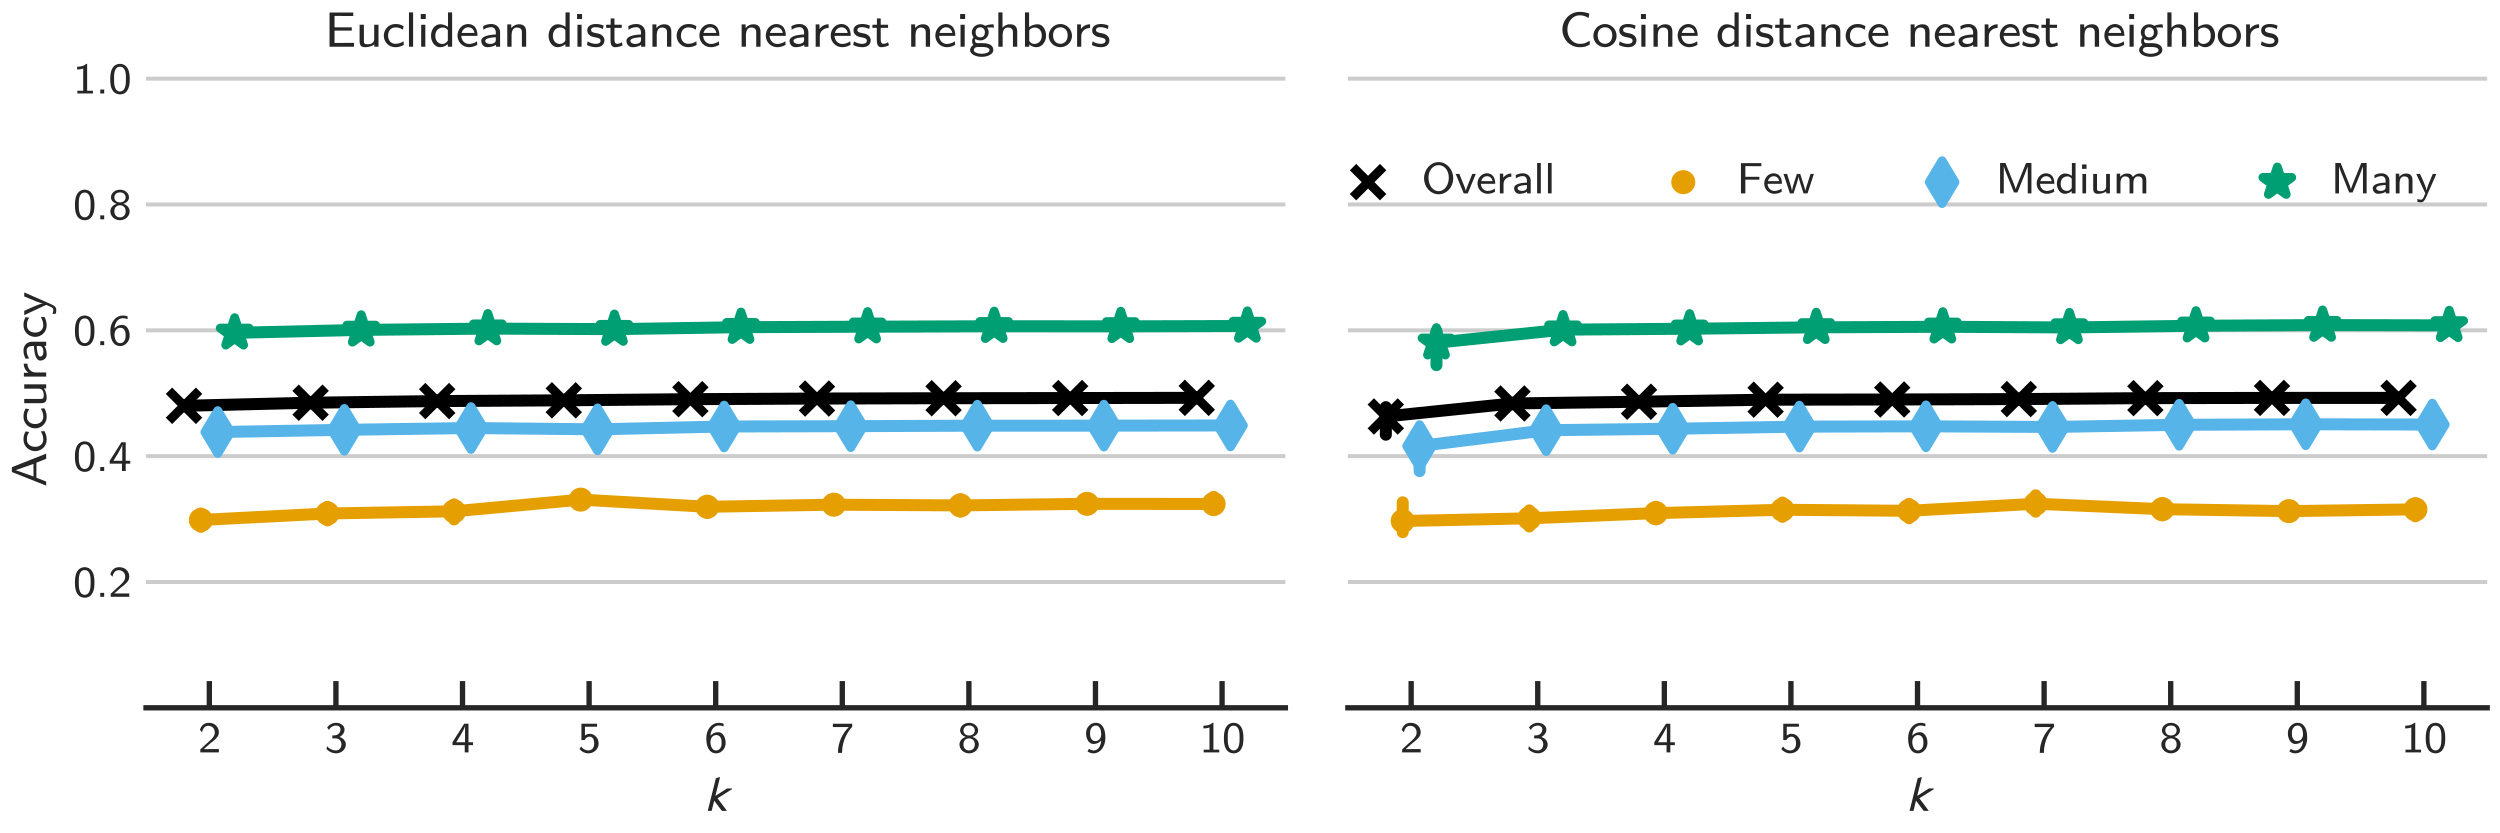 <?xml version="1.0" encoding="utf-8" standalone="no"?>
<!DOCTYPE svg PUBLIC "-//W3C//DTD SVG 1.1//EN"
  "http://www.w3.org/Graphics/SVG/1.1/DTD/svg11.dtd">
<svg xmlns:xlink="http://www.w3.org/1999/xlink" width="585pt" height="195pt" viewBox="0 0 585 195" xmlns="http://www.w3.org/2000/svg" version="1.1">
 <defs>
  <style type="text/css">*{stroke-linejoin: round; stroke-linecap: butt}</style>
 </defs>
 <g id="figure_1">
  <g id="patch_1">
   <path d="M 0 195
L 585 195
L 585 0
L 0 0
L 0 195
z
" style="fill: none"/>
  </g>
  <g id="axes_1">
   <g id="patch_2">
    <path d="M 34.173 165.627
L 300.774 165.627
L 300.774 16.931
L 34.173 16.931
L 34.173 165.627
z
" style="fill: none"/>
   </g>
   <g id="matplotlib.axis_1">
    <g id="xtick_1">
     <g id="line2d_1">
      <defs>
       <path id="m995c14b7ca" d="M 0 0
L 0 -6.25
" style="stroke: #262626; stroke-width: 1.25"/>
      </defs>
      <g>
       <use xlink:href="#m995c14b7ca" x="48.984" y="165.627" style="fill: #262626; stroke: #262626; stroke-width: 1.25"/>
      </g>
     </g>
     <g id="text_1">
      <!-- 2 -->
      <g style="fill: #262626" transform="translate(46.329 176.068) scale(0.1 -0.1)">
       <defs>
        <path id="LMSans8-Regular-32" d="M 3053 0
L 3053 493
L 1811 493
C 1734 493 1658 486 1581 486
L 851 486
L 1843 1363
C 1958 1466 2272 1702 2394 1805
C 2675 2061 3053 2394 3053 2950
C 3053 3674 2515 4333 1600 4333
C 922 4333 499 3968 282 3315
L 582 2938
C 730 3475 954 3891 1510 3891
C 2048 3891 2458 3514 2458 2938
C 2458 2406 2144 2106 1760 1741
C 1632 1613 1286 1325 1152 1197
C 966 1030 525 602 339 442
L 339 0
L 3053 0
z
" transform="scale(0.016)"/>
       </defs>
       <use xlink:href="#LMSans8-Regular-32"/>
      </g>
     </g>
    </g>
    <g id="xtick_2">
     <g id="line2d_2">
      <g>
       <use xlink:href="#m995c14b7ca" x="78.606" y="165.627" style="fill: #262626; stroke: #262626; stroke-width: 1.25"/>
      </g>
     </g>
     <g id="text_2">
      <!-- 3 -->
      <g style="fill: #262626" transform="translate(75.952 176.068) scale(0.1 -0.1)">
       <defs>
        <path id="LMSans8-Regular-33" d="M 3110 1165
C 3110 1690 2688 2112 2182 2259
C 2669 2509 2918 2938 2918 3354
C 2918 3898 2362 4333 1677 4333
C 1114 4333 646 4038 378 3654
L 640 3283
C 902 3795 1363 3936 1670 3936
C 2048 3936 2330 3718 2330 3354
C 2330 3014 2099 2598 1613 2515
C 1581 2509 1555 2509 1133 2477
L 1133 2054
L 1632 2054
C 2240 2054 2464 1574 2464 1171
C 2464 672 2157 288 1658 288
C 1203 288 685 506 365 915
L 282 499
C 653 83 1171 -134 1670 -134
C 2509 -134 3110 493 3110 1165
z
" transform="scale(0.016)"/>
       </defs>
       <use xlink:href="#LMSans8-Regular-33"/>
      </g>
     </g>
    </g>
    <g id="xtick_3">
     <g id="line2d_3">
      <g>
       <use xlink:href="#m995c14b7ca" x="108.229" y="165.627" style="fill: #262626; stroke: #262626; stroke-width: 1.25"/>
      </g>
     </g>
     <g id="text_3">
      <!-- 4 -->
      <g style="fill: #262626" transform="translate(105.574 176.068) scale(0.1 -0.1)">
       <defs>
        <path id="LMSans8-Regular-34" d="M 3200 1069
L 3200 1491
L 2534 1491
L 2534 4198
L 1901 4198
L 192 1491
L 192 1069
L 1984 1069
L 1984 0
L 2534 0
L 2534 1069
L 3200 1069
z
M 2029 1491
L 736 1491
C 928 1792 2022 3501 2029 3885
L 2029 1491
z
" transform="scale(0.016)"/>
       </defs>
       <use xlink:href="#LMSans8-Regular-34"/>
      </g>
     </g>
    </g>
    <g id="xtick_4">
     <g id="line2d_4">
      <g>
       <use xlink:href="#m995c14b7ca" x="137.851" y="165.627" style="fill: #262626; stroke: #262626; stroke-width: 1.25"/>
      </g>
     </g>
     <g id="text_4">
      <!-- 5 -->
      <g style="fill: #262626" transform="translate(135.196 176.068) scale(0.1 -0.1)">
       <defs>
        <path id="LMSans8-Regular-35" d="M 3053 1299
C 3053 2093 2464 2726 1760 2726
C 1485 2726 1242 2630 1050 2470
L 1050 3757
L 2822 3757
L 2822 4198
L 538 4198
L 538 1805
L 1005 1805
C 1158 2150 1459 2304 1747 2304
C 2010 2304 2406 2125 2406 1312
C 2406 474 1875 288 1549 288
C 1126 288 717 512 499 877
L 256 493
C 570 102 1043 -134 1549 -134
C 2394 -134 3053 518 3053 1299
z
" transform="scale(0.016)"/>
       </defs>
       <use xlink:href="#LMSans8-Regular-35"/>
      </g>
     </g>
    </g>
    <g id="xtick_5">
     <g id="line2d_5">
      <g>
       <use xlink:href="#m995c14b7ca" x="167.473" y="165.627" style="fill: #262626; stroke: #262626; stroke-width: 1.25"/>
      </g>
     </g>
     <g id="text_5">
      <!-- 6 -->
      <g style="fill: #262626" transform="translate(164.819 176.068) scale(0.1 -0.1)">
       <defs>
        <path id="LMSans8-Regular-36" d="M 3110 1427
C 3110 2266 2656 2963 2035 2963
C 1408 2963 1069 2637 883 2451
C 966 3328 1414 3936 2106 3936
C 2234 3936 2490 3923 2810 3802
L 2810 4205
C 2464 4333 2221 4333 2099 4333
C 1126 4333 282 3418 282 2067
C 282 333 1062 -134 1709 -134
C 2227 -134 2496 109 2694 314
C 3104 749 3110 1203 3110 1427
z
M 2522 1427
C 2522 1184 2522 915 2349 646
C 2195 416 2003 288 1709 288
C 1030 288 922 1126 890 1408
C 890 1446 890 1542 896 1574
C 896 2010 1171 2541 1741 2541
C 2522 2541 2522 1645 2522 1427
z
" transform="scale(0.016)"/>
       </defs>
       <use xlink:href="#LMSans8-Regular-36"/>
      </g>
     </g>
    </g>
    <g id="xtick_6">
     <g id="line2d_6">
      <g>
       <use xlink:href="#m995c14b7ca" x="197.096" y="165.627" style="fill: #262626; stroke: #262626; stroke-width: 1.25"/>
      </g>
     </g>
     <g id="text_6">
      <!-- 7 -->
      <g style="fill: #262626" transform="translate(194.441 176.068) scale(0.1 -0.1)">
       <defs>
        <path id="LMSans8-Regular-37" d="M 3110 3750
L 3110 4198
L 282 4198
L 282 3706
L 1581 3706
C 1658 3706 1734 3712 1811 3712
L 2618 3712
C 1645 2758 1024 1421 1024 -64
L 1626 -64
C 1626 1805 2534 3149 3110 3750
z
" transform="scale(0.016)"/>
       </defs>
       <use xlink:href="#LMSans8-Regular-37"/>
      </g>
     </g>
    </g>
    <g id="xtick_7">
     <g id="line2d_7">
      <g>
       <use xlink:href="#m995c14b7ca" x="226.718" y="165.627" style="fill: #262626; stroke: #262626; stroke-width: 1.25"/>
      </g>
     </g>
     <g id="text_7">
      <!-- 8 -->
      <g style="fill: #262626" transform="translate(224.063 176.068) scale(0.1 -0.1)">
       <defs>
        <path id="LMSans8-Regular-38" d="M 3110 1165
C 3110 1658 2746 2093 2189 2266
C 2611 2400 3014 2739 3014 3213
C 3014 3795 2458 4333 1696 4333
C 934 4333 378 3795 378 3213
C 378 2733 794 2394 1203 2266
C 640 2093 282 1658 282 1165
C 282 480 890 -134 1696 -134
C 2502 -134 3110 480 3110 1165
z
M 2522 3206
C 2522 2752 2163 2477 1696 2477
C 1242 2477 870 2739 870 3206
C 870 3616 1158 3936 1696 3936
C 2227 3936 2522 3616 2522 3206
z
M 2528 1171
C 2528 570 2131 288 1696 288
C 1254 288 864 570 864 1171
C 864 1747 1235 2054 1696 2054
C 2157 2054 2528 1741 2528 1171
z
" transform="scale(0.016)"/>
       </defs>
       <use xlink:href="#LMSans8-Regular-38"/>
      </g>
     </g>
    </g>
    <g id="xtick_8">
     <g id="line2d_8">
      <g>
       <use xlink:href="#m995c14b7ca" x="256.34" y="165.627" style="fill: #262626; stroke: #262626; stroke-width: 1.25"/>
      </g>
     </g>
     <g id="text_8">
      <!-- 9 -->
      <g style="fill: #262626" transform="translate(253.686 176.068) scale(0.1 -0.1)">
       <defs>
        <path id="LMSans8-Regular-39" d="M 3110 2144
C 3110 3891 2336 4333 1722 4333
C 1152 4333 890 4064 704 3878
C 294 3462 282 3021 282 2771
C 282 1946 730 1235 1357 1235
C 2080 1235 2477 1715 2509 1754
C 2419 736 1920 288 1395 288
C 1062 288 858 410 710 531
L 493 160
C 806 -70 1094 -134 1395 -134
C 2291 -134 3110 768 3110 2144
z
M 2496 2637
C 2496 2163 2208 1658 1651 1658
C 1408 1658 1216 1728 1050 1990
C 883 2240 870 2483 870 2771
C 870 3021 870 3309 1069 3590
C 1203 3782 1395 3936 1715 3936
C 2336 3936 2470 3187 2490 2778
C 2496 2739 2496 2675 2496 2637
z
" transform="scale(0.016)"/>
       </defs>
       <use xlink:href="#LMSans8-Regular-39"/>
      </g>
     </g>
    </g>
    <g id="xtick_9">
     <g id="line2d_9">
      <g>
       <use xlink:href="#m995c14b7ca" x="285.963" y="165.627" style="fill: #262626; stroke: #262626; stroke-width: 1.25"/>
      </g>
     </g>
     <g id="text_9">
      <!-- 10 -->
      <g style="fill: #262626" transform="translate(280.653 176.068) scale(0.1 -0.1)">
       <defs>
        <path id="LMSans8-Regular-31" d="M 2906 0
L 2906 403
L 2054 403
L 2054 4333
L 1914 4333
C 1498 3949 973 3923 589 3910
L 589 3507
C 838 3514 1158 3526 1478 3654
L 1478 403
L 627 403
L 627 0
L 2906 0
z
" transform="scale(0.016)"/>
        <path id="LMSans8-Regular-30" d="M 3123 2080
C 3123 2387 3123 3136 2822 3661
C 2496 4237 2003 4333 1696 4333
C 1408 4333 909 4243 589 3693
C 282 3181 269 2483 269 2080
C 269 1606 294 1024 563 538
C 845 19 1318 -134 1696 -134
C 2336 -134 2688 237 2880 640
C 3104 1094 3123 1683 3123 2080
z
M 2566 2163
C 2566 1741 2566 1261 2413 851
C 2234 390 1907 288 1696 288
C 1427 288 1120 442 960 902
C 832 1293 826 1696 826 2163
C 826 2752 826 3910 1696 3910
C 2566 3910 2566 2752 2566 2163
z
" transform="scale(0.016)"/>
       </defs>
       <use xlink:href="#LMSans8-Regular-31"/>
       <use xlink:href="#LMSans8-Regular-30" x="53.1"/>
      </g>
     </g>
    </g>
    <g id="text_10">
     <!-- $k$ -->
     <g style="fill: #262626" transform="translate(164.886 189.817) scale(0.113 -0.113)">
      <defs>
       <path id="STIXGeneral-Italic-1d62c" d="M 3558 2899
L 3539 2810
L 1670 1632
L 2893 0
L 2234 0
L 1235 1325
L 909 0
L 403 0
L 1453 4224
L 1939 4378
L 1990 4346
L 1389 1939
L 2893 2899
L 3558 2899
z
" transform="scale(0.016)"/>
      </defs>
      <use xlink:href="#STIXGeneral-Italic-1d62c" transform="translate(0 0.594)"/>
     </g>
    </g>
   </g>
   <g id="matplotlib.axis_2">
    <g id="ytick_1">
     <g id="line2d_10">
      <path d="M 34.173 136.182
L 300.774 136.182
" clip-path="url(#p71f2d08c9b)" style="fill: none; stroke: #cccccc; stroke-width: 0.938; stroke-linecap: round"/>
     </g>
     <g id="line2d_11"/>
     <g id="text_11">
      <!-- 0.2 -->
      <g style="fill: #262626" transform="translate(17.104 139.653) scale(0.1 -0.1)">
       <defs>
        <path id="LMSans8-Regular-2e" d="M 1229 0
L 1229 576
L 653 576
L 653 0
L 1229 0
z
" transform="scale(0.016)"/>
       </defs>
       <use xlink:href="#LMSans8-Regular-30"/>
       <use xlink:href="#LMSans8-Regular-2e" x="53.1"/>
       <use xlink:href="#LMSans8-Regular-32" x="82.6"/>
      </g>
     </g>
    </g>
    <g id="ytick_2">
     <g id="line2d_12">
      <path d="M 34.173 106.738
L 300.774 106.738
" clip-path="url(#p71f2d08c9b)" style="fill: none; stroke: #cccccc; stroke-width: 0.938; stroke-linecap: round"/>
     </g>
     <g id="line2d_13"/>
     <g id="text_12">
      <!-- 0.4 -->
      <g style="fill: #262626" transform="translate(17.104 110.208) scale(0.1 -0.1)">
       <use xlink:href="#LMSans8-Regular-30"/>
       <use xlink:href="#LMSans8-Regular-2e" x="53.1"/>
       <use xlink:href="#LMSans8-Regular-34" x="82.6"/>
      </g>
     </g>
    </g>
    <g id="ytick_3">
     <g id="line2d_14">
      <path d="M 34.173 77.293
L 300.774 77.293
" clip-path="url(#p71f2d08c9b)" style="fill: none; stroke: #cccccc; stroke-width: 0.938; stroke-linecap: round"/>
     </g>
     <g id="line2d_15"/>
     <g id="text_13">
      <!-- 0.6 -->
      <g style="fill: #262626" transform="translate(17.104 80.763) scale(0.1 -0.1)">
       <use xlink:href="#LMSans8-Regular-30"/>
       <use xlink:href="#LMSans8-Regular-2e" x="53.1"/>
       <use xlink:href="#LMSans8-Regular-36" x="82.6"/>
      </g>
     </g>
    </g>
    <g id="ytick_4">
     <g id="line2d_16">
      <path d="M 34.173 47.848
L 300.774 47.848
" clip-path="url(#p71f2d08c9b)" style="fill: none; stroke: #cccccc; stroke-width: 0.938; stroke-linecap: round"/>
     </g>
     <g id="line2d_17"/>
     <g id="text_14">
      <!-- 0.8 -->
      <g style="fill: #262626" transform="translate(17.104 51.319) scale(0.1 -0.1)">
       <use xlink:href="#LMSans8-Regular-30"/>
       <use xlink:href="#LMSans8-Regular-2e" x="53.1"/>
       <use xlink:href="#LMSans8-Regular-38" x="82.6"/>
      </g>
     </g>
    </g>
    <g id="ytick_5">
     <g id="line2d_18">
      <path d="M 34.173 18.404
L 300.774 18.404
" clip-path="url(#p71f2d08c9b)" style="fill: none; stroke: #cccccc; stroke-width: 0.938; stroke-linecap: round"/>
     </g>
     <g id="line2d_19"/>
     <g id="text_15">
      <!-- 1.0 -->
      <g style="fill: #262626" transform="translate(17.104 21.874) scale(0.1 -0.1)">
       <use xlink:href="#LMSans8-Regular-31"/>
       <use xlink:href="#LMSans8-Regular-2e" x="53.1"/>
       <use xlink:href="#LMSans8-Regular-30" x="82.6"/>
      </g>
     </g>
    </g>
    <g id="text_16">
     <!-- Accuracy -->
     <g style="fill: #262626" transform="translate(10.808 113.982) rotate(-90) scale(0.113 -0.113)">
      <defs>
       <path id="LMSans8-Regular-41" d="M 4333 0
L 2573 4442
L 1952 4442
L 192 0
L 717 0
L 1216 1267
L 3162 1267
L 3661 0
L 4333 0
z
M 3002 1645
L 1376 1645
L 2195 3955
L 3002 1645
z
" transform="scale(0.016)"/>
       <path id="LMSans8-Regular-63" d="M 2822 230
L 2784 698
C 2464 493 2118 378 1722 378
C 1133 378 787 851 787 1427
C 787 1920 1043 2496 1741 2496
C 2176 2496 2381 2406 2707 2202
L 2790 2662
C 2406 2854 2240 2938 1741 2938
C 781 2938 230 2163 230 1421
C 230 640 845 -64 1715 -64
C 2163 -64 2547 70 2822 230
z
" transform="scale(0.016)"/>
       <path id="LMSans8-Regular-75" d="M 2976 0
L 2976 2842
L 2419 2842
L 2419 986
C 2419 474 1984 314 1613 314
C 1139 314 1088 442 1088 736
L 1088 2842
L 531 2842
L 531 698
C 531 128 781 -64 1229 -64
C 1491 -64 2054 -13 2438 294
L 2438 0
L 2976 0
z
" transform="scale(0.016)"/>
       <path id="LMSans8-Regular-72" d="M 2221 2432
L 2221 2906
C 1683 2899 1293 2637 1037 2298
L 1037 2886
L 544 2886
L 544 0
L 1082 0
L 1082 1363
C 1082 2054 1658 2426 2221 2432
z
" transform="scale(0.016)"/>
       <path id="LMSans8-Regular-61" d="M 2790 0
L 2790 1843
C 2790 2496 2291 2938 1658 2938
C 1254 2938 947 2854 589 2662
L 627 2195
C 838 2336 1152 2528 1658 2528
C 1939 2528 2234 2317 2234 1837
L 2234 1581
C 1286 1549 352 1350 352 755
C 352 435 570 -64 1133 -64
C 1408 -64 1914 -6 2253 243
L 2253 0
L 2790 0
z
M 2234 909
C 2234 781 2234 614 2010 480
C 1805 365 1555 358 1485 358
C 1133 358 864 518 864 762
C 864 1171 1946 1210 2234 1222
L 2234 909
z
" transform="scale(0.016)"/>
       <path id="LMSans8-Regular-79" d="M 3034 2842
L 2515 2842
C 1997 1619 1638 794 1613 403
C 1600 582 1485 902 1370 1203
C 1267 1459 1165 1715 1050 1965
L 646 2842
L 96 2842
L 1421 0
L 1178 -563
C 1043 -832 954 -922 781 -922
C 755 -922 518 -922 243 -806
L 282 -1254
C 339 -1267 576 -1306 774 -1306
C 1030 -1306 1261 -1210 1530 -595
L 3034 2842
z
" transform="scale(0.016)"/>
      </defs>
      <use xlink:href="#LMSans8-Regular-41"/>
      <use xlink:href="#LMSans8-Regular-63" x="70.8"/>
      <use xlink:href="#LMSans8-Regular-63" x="118"/>
      <use xlink:href="#LMSans8-Regular-75" x="165.2"/>
      <use xlink:href="#LMSans8-Regular-72" x="220.1"/>
      <use xlink:href="#LMSans8-Regular-61" x="256.4"/>
      <use xlink:href="#LMSans8-Regular-63" x="307.4"/>
      <use xlink:href="#LMSans8-Regular-79" x="354.6"/>
     </g>
    </g>
   </g>
   <g id="line2d_20">
    <path d="M 43.06 94.959
L 72.682 94.238
L 102.304 93.853
L 131.927 93.674
L 161.549 93.409
L 191.171 93.26
L 220.794 93.185
L 250.416 93.143
L 280.038 93.094
" clip-path="url(#p71f2d08c9b)" style="fill: none; stroke: #000000; stroke-width: 2.812; stroke-linecap: round"/>
   </g>
   <g id="line2d_21">
    <path d="M 43.06 95.107
L 43.06 94.832
" clip-path="url(#p71f2d08c9b)" style="fill: none; stroke: #000000; stroke-width: 2.812; stroke-linecap: round"/>
   </g>
   <g id="line2d_22">
    <path d="M 72.682 94.382
L 72.682 94.115
" clip-path="url(#p71f2d08c9b)" style="fill: none; stroke: #000000; stroke-width: 2.812; stroke-linecap: round"/>
   </g>
   <g id="line2d_23">
    <path d="M 102.304 94.026
L 102.304 93.663
" clip-path="url(#p71f2d08c9b)" style="fill: none; stroke: #000000; stroke-width: 2.812; stroke-linecap: round"/>
   </g>
   <g id="line2d_24">
    <path d="M 131.927 93.802
L 131.927 93.547
" clip-path="url(#p71f2d08c9b)" style="fill: none; stroke: #000000; stroke-width: 2.812; stroke-linecap: round"/>
   </g>
   <g id="line2d_25">
    <path d="M 161.549 93.472
L 161.549 93.345
" clip-path="url(#p71f2d08c9b)" style="fill: none; stroke: #000000; stroke-width: 2.812; stroke-linecap: round"/>
   </g>
   <g id="line2d_26">
    <path d="M 191.171 93.389
L 191.171 93.141
" clip-path="url(#p71f2d08c9b)" style="fill: none; stroke: #000000; stroke-width: 2.812; stroke-linecap: round"/>
   </g>
   <g id="line2d_27">
    <path d="M 220.794 93.277
L 220.794 93.092
" clip-path="url(#p71f2d08c9b)" style="fill: none; stroke: #000000; stroke-width: 2.812; stroke-linecap: round"/>
   </g>
   <g id="line2d_28">
    <path d="M 250.416 93.206
L 250.416 93.086
" clip-path="url(#p71f2d08c9b)" style="fill: none; stroke: #000000; stroke-width: 2.812; stroke-linecap: round"/>
   </g>
   <g id="line2d_29">
    <path d="M 280.038 93.22
L 280.038 92.986
" clip-path="url(#p71f2d08c9b)" style="fill: none; stroke: #000000; stroke-width: 2.812; stroke-linecap: round"/>
   </g>
   <g id="PathCollection_1">
    <defs>
     <path id="m9074b66115" d="M -3.525 3.525
L 3.525 -3.525
M -3.525 -3.525
L 3.525 3.525
" style="stroke: #000000; stroke-width: 2.109"/>
    </defs>
    <g clip-path="url(#p71f2d08c9b)">
     <use xlink:href="#m9074b66115" x="43.06" y="94.959" style="stroke: #000000; stroke-width: 2.109"/>
     <use xlink:href="#m9074b66115" x="72.682" y="94.238" style="stroke: #000000; stroke-width: 2.109"/>
     <use xlink:href="#m9074b66115" x="102.304" y="93.853" style="stroke: #000000; stroke-width: 2.109"/>
     <use xlink:href="#m9074b66115" x="131.927" y="93.674" style="stroke: #000000; stroke-width: 2.109"/>
     <use xlink:href="#m9074b66115" x="161.549" y="93.409" style="stroke: #000000; stroke-width: 2.109"/>
     <use xlink:href="#m9074b66115" x="191.171" y="93.26" style="stroke: #000000; stroke-width: 2.109"/>
     <use xlink:href="#m9074b66115" x="220.794" y="93.185" style="stroke: #000000; stroke-width: 2.109"/>
     <use xlink:href="#m9074b66115" x="250.416" y="93.143" style="stroke: #000000; stroke-width: 2.109"/>
     <use xlink:href="#m9074b66115" x="280.038" y="93.094" style="stroke: #000000; stroke-width: 2.109"/>
    </g>
   </g>
   <g id="line2d_30">
    <path d="M 47.009 121.674
L 76.632 120.155
L 106.254 119.65
L 135.876 116.916
L 165.499 118.585
L 195.121 118.096
L 224.743 118.262
L 254.366 117.896
L 283.988 117.925
" clip-path="url(#p71f2d08c9b)" style="fill: none; stroke: #e69f00; stroke-width: 2.812; stroke-linecap: round"/>
   </g>
   <g id="line2d_31">
    <path d="M 47.009 123.277
L 47.009 120.159
" clip-path="url(#p71f2d08c9b)" style="fill: none; stroke: #e69f00; stroke-width: 2.812; stroke-linecap: round"/>
   </g>
   <g id="line2d_32">
    <path d="M 76.632 121.774
L 76.632 118.583
" clip-path="url(#p71f2d08c9b)" style="fill: none; stroke: #e69f00; stroke-width: 2.812; stroke-linecap: round"/>
   </g>
   <g id="line2d_33">
    <path d="M 106.254 121.545
L 106.254 118.02
" clip-path="url(#p71f2d08c9b)" style="fill: none; stroke: #e69f00; stroke-width: 2.812; stroke-linecap: round"/>
   </g>
   <g id="line2d_34">
    <path d="M 135.876 118.184
L 135.876 115.699
" clip-path="url(#p71f2d08c9b)" style="fill: none; stroke: #e69f00; stroke-width: 2.812; stroke-linecap: round"/>
   </g>
   <g id="line2d_35">
    <path d="M 165.499 120.046
L 165.499 117.169
" clip-path="url(#p71f2d08c9b)" style="fill: none; stroke: #e69f00; stroke-width: 2.812; stroke-linecap: round"/>
   </g>
   <g id="line2d_36">
    <path d="M 195.121 119.371
L 195.121 117.03
" clip-path="url(#p71f2d08c9b)" style="fill: none; stroke: #e69f00; stroke-width: 2.812; stroke-linecap: round"/>
   </g>
   <g id="line2d_37">
    <path d="M 224.743 119.713
L 224.743 116.827
" clip-path="url(#p71f2d08c9b)" style="fill: none; stroke: #e69f00; stroke-width: 2.812; stroke-linecap: round"/>
   </g>
   <g id="line2d_38">
    <path d="M 254.366 118.964
L 254.366 116.82
" clip-path="url(#p71f2d08c9b)" style="fill: none; stroke: #e69f00; stroke-width: 2.812; stroke-linecap: round"/>
   </g>
   <g id="line2d_39">
    <path d="M 283.988 119.382
L 283.988 116.257
" clip-path="url(#p71f2d08c9b)" style="fill: none; stroke: #e69f00; stroke-width: 2.812; stroke-linecap: round"/>
   </g>
   <g id="PathCollection_2">
    <defs>
     <path id="m50d20dccb6" d="M 0 1.762
C 0.467 1.762 0.916 1.577 1.246 1.246
C 1.577 0.916 1.762 0.467 1.762 0
C 1.762 -0.467 1.577 -0.916 1.246 -1.246
C 0.916 -1.577 0.467 -1.762 0 -1.762
C -0.467 -1.762 -0.916 -1.577 -1.246 -1.246
C -1.577 -0.916 -1.762 -0.467 -1.762 0
C -1.762 0.467 -1.577 0.916 -1.246 1.246
C -0.916 1.577 -0.467 1.762 0 1.762
z
" style="stroke: #e69f00; stroke-width: 2.109"/>
    </defs>
    <g clip-path="url(#p71f2d08c9b)">
     <use xlink:href="#m50d20dccb6" x="47.009" y="121.674" style="fill: #e69f00; stroke: #e69f00; stroke-width: 2.109"/>
     <use xlink:href="#m50d20dccb6" x="76.632" y="120.155" style="fill: #e69f00; stroke: #e69f00; stroke-width: 2.109"/>
     <use xlink:href="#m50d20dccb6" x="106.254" y="119.65" style="fill: #e69f00; stroke: #e69f00; stroke-width: 2.109"/>
     <use xlink:href="#m50d20dccb6" x="135.876" y="116.916" style="fill: #e69f00; stroke: #e69f00; stroke-width: 2.109"/>
     <use xlink:href="#m50d20dccb6" x="165.499" y="118.585" style="fill: #e69f00; stroke: #e69f00; stroke-width: 2.109"/>
     <use xlink:href="#m50d20dccb6" x="195.121" y="118.096" style="fill: #e69f00; stroke: #e69f00; stroke-width: 2.109"/>
     <use xlink:href="#m50d20dccb6" x="224.743" y="118.262" style="fill: #e69f00; stroke: #e69f00; stroke-width: 2.109"/>
     <use xlink:href="#m50d20dccb6" x="254.366" y="117.896" style="fill: #e69f00; stroke: #e69f00; stroke-width: 2.109"/>
     <use xlink:href="#m50d20dccb6" x="283.988" y="117.925" style="fill: #e69f00; stroke: #e69f00; stroke-width: 2.109"/>
    </g>
   </g>
   <g id="patch_3">
    <path d="M 34.173 165.627
L 300.774 165.627
" style="fill: none; stroke: #262626; stroke-width: 1.25; stroke-linejoin: miter; stroke-linecap: square"/>
   </g>
   <g id="line2d_40">
    <path d="M 50.959 101.1
L 80.581 100.579
L 110.204 100.158
L 139.826 100.465
L 169.448 99.803
L 199.071 99.725
L 228.693 99.605
L 258.315 99.598
L 287.937 99.558
" clip-path="url(#p71f2d08c9b)" style="fill: none; stroke: #56b4e9; stroke-width: 2.812; stroke-linecap: round"/>
   </g>
   <g id="line2d_41">
    <path d="M 50.959 101.5
L 50.959 100.714
" clip-path="url(#p71f2d08c9b)" style="fill: none; stroke: #56b4e9; stroke-width: 2.812; stroke-linecap: round"/>
   </g>
   <g id="line2d_42">
    <path d="M 80.581 100.901
L 80.581 100.293
" clip-path="url(#p71f2d08c9b)" style="fill: none; stroke: #56b4e9; stroke-width: 2.812; stroke-linecap: round"/>
   </g>
   <g id="line2d_43">
    <path d="M 110.204 100.515
L 110.204 99.835
" clip-path="url(#p71f2d08c9b)" style="fill: none; stroke: #56b4e9; stroke-width: 2.812; stroke-linecap: round"/>
   </g>
   <g id="line2d_44">
    <path d="M 139.826 100.731
L 139.826 100.188
" clip-path="url(#p71f2d08c9b)" style="fill: none; stroke: #56b4e9; stroke-width: 2.812; stroke-linecap: round"/>
   </g>
   <g id="line2d_45">
    <path d="M 169.448 100.07
L 169.448 99.497
" clip-path="url(#p71f2d08c9b)" style="fill: none; stroke: #56b4e9; stroke-width: 2.812; stroke-linecap: round"/>
   </g>
   <g id="line2d_46">
    <path d="M 199.071 99.999
L 199.071 99.467
" clip-path="url(#p71f2d08c9b)" style="fill: none; stroke: #56b4e9; stroke-width: 2.812; stroke-linecap: round"/>
   </g>
   <g id="line2d_47">
    <path d="M 228.693 99.914
L 228.693 99.263
" clip-path="url(#p71f2d08c9b)" style="fill: none; stroke: #56b4e9; stroke-width: 2.812; stroke-linecap: round"/>
   </g>
   <g id="line2d_48">
    <path d="M 258.315 99.848
L 258.315 99.343
" clip-path="url(#p71f2d08c9b)" style="fill: none; stroke: #56b4e9; stroke-width: 2.812; stroke-linecap: round"/>
   </g>
   <g id="line2d_49">
    <path d="M 287.937 100.007
L 287.937 99.195
" clip-path="url(#p71f2d08c9b)" style="fill: none; stroke: #56b4e9; stroke-width: 2.812; stroke-linecap: round"/>
   </g>
   <g id="PathCollection_3">
    <defs>
     <path id="m97f2175c6a" d="M -0 4.985
L 2.991 0
L 0 -4.985
L -2.991 -0
z
" style="stroke: #56b4e9; stroke-width: 2.109"/>
    </defs>
    <g clip-path="url(#p71f2d08c9b)">
     <use xlink:href="#m97f2175c6a" x="50.959" y="101.1" style="fill: #56b4e9; stroke: #56b4e9; stroke-width: 2.109"/>
     <use xlink:href="#m97f2175c6a" x="80.581" y="100.579" style="fill: #56b4e9; stroke: #56b4e9; stroke-width: 2.109"/>
     <use xlink:href="#m97f2175c6a" x="110.204" y="100.158" style="fill: #56b4e9; stroke: #56b4e9; stroke-width: 2.109"/>
     <use xlink:href="#m97f2175c6a" x="139.826" y="100.465" style="fill: #56b4e9; stroke: #56b4e9; stroke-width: 2.109"/>
     <use xlink:href="#m97f2175c6a" x="169.448" y="99.803" style="fill: #56b4e9; stroke: #56b4e9; stroke-width: 2.109"/>
     <use xlink:href="#m97f2175c6a" x="199.071" y="99.725" style="fill: #56b4e9; stroke: #56b4e9; stroke-width: 2.109"/>
     <use xlink:href="#m97f2175c6a" x="228.693" y="99.605" style="fill: #56b4e9; stroke: #56b4e9; stroke-width: 2.109"/>
     <use xlink:href="#m97f2175c6a" x="258.315" y="99.598" style="fill: #56b4e9; stroke: #56b4e9; stroke-width: 2.109"/>
     <use xlink:href="#m97f2175c6a" x="287.937" y="99.558" style="fill: #56b4e9; stroke: #56b4e9; stroke-width: 2.109"/>
    </g>
   </g>
   <g id="text_17">
    <!-- Euclidean distance nearest neighbors -->
    <g style="fill: #262626" transform="translate(75.989 10.931) scale(0.113 -0.113)">
     <defs>
      <path id="LMSans8-Regular-45" d="M 3789 0
L 3789 499
L 3213 499
L 1600 486
L 1267 486
L 1267 2086
L 3501 2086
L 3501 2509
L 1267 2509
L 1267 3981
L 2202 3981
C 2278 3981 2355 3974 2432 3974
L 3693 3974
L 3693 4422
L 621 4422
L 621 0
L 3789 0
z
" transform="scale(0.016)"/>
      <path id="LMSans8-Regular-6c" d="M 1075 0
L 1075 4442
L 538 4442
L 538 0
L 1075 0
z
" transform="scale(0.016)"/>
      <path id="LMSans8-Regular-69" d="M 1075 0
L 1075 2842
L 538 2842
L 538 0
L 1075 0
z
M 1133 3584
L 1133 4230
L 486 4230
L 486 3584
L 1133 3584
z
" transform="scale(0.016)"/>
      <path id="LMSans8-Regular-64" d="M 2963 0
L 2963 4442
L 2426 4442
L 2426 2566
C 2016 2867 1600 2906 1414 2906
C 742 2906 230 2234 230 1421
C 230 608 736 -64 1395 -64
C 1792 -64 2163 115 2406 333
L 2406 0
L 2963 0
z
M 2406 794
C 2246 531 2003 358 1696 358
C 1248 358 787 672 787 1414
C 787 2214 1331 2483 1766 2483
C 2022 2483 2240 2374 2406 2157
L 2406 794
z
" transform="scale(0.016)"/>
      <path id="LMSans8-Regular-65" d="M 2816 1402
C 2816 1696 2784 2125 2534 2490
C 2304 2816 1920 2938 1606 2938
C 826 2938 224 2253 224 1440
C 224 621 864 -64 1709 -64
C 2080 -64 2464 45 2790 243
L 2752 698
C 2394 442 1990 358 1715 358
C 1158 358 736 813 717 1402
L 2816 1402
z
M 2426 1786
L 762 1786
C 909 2298 1286 2515 1606 2515
C 1888 2515 2304 2381 2426 1786
z
" transform="scale(0.016)"/>
      <path id="LMSans8-Regular-6e" d="M 2976 0
L 2976 1894
C 2976 2394 2829 2906 2042 2906
C 1677 2906 1325 2758 1043 2419
L 1043 2886
L 531 2886
L 531 0
L 1088 0
L 1088 1555
C 1088 1978 1267 2483 1760 2483
C 2419 2483 2419 2035 2419 1850
L 2419 0
L 2976 0
z
" transform="scale(0.016)"/>
      <path id="LMSans8-Regular-20" transform="scale(0.016)"/>
      <path id="LMSans8-Regular-73" d="M 2451 832
C 2451 947 2438 1197 2170 1440
C 1933 1651 1702 1696 1395 1754
C 1018 1824 723 1882 723 2163
C 723 2528 1190 2528 1286 2528
C 1651 2528 1933 2451 2253 2285
L 2336 2739
C 1901 2918 1581 2938 1350 2938
C 1190 2938 224 2938 224 2086
C 224 1786 390 1619 474 1542
C 698 1318 966 1267 1306 1203
C 1606 1146 1952 1082 1952 774
C 1952 371 1421 371 1331 371
C 922 371 538 518 282 698
L 192 218
C 410 109 800 -64 1331 -64
C 1619 -64 1901 -19 2138 154
C 2374 333 2451 614 2451 832
z
" transform="scale(0.016)"/>
      <path id="LMSans8-Regular-74" d="M 2266 173
L 2157 582
C 1946 429 1722 378 1542 378
C 1274 378 1203 640 1203 934
L 1203 2438
L 2150 2438
L 2150 2842
L 1203 2842
L 1203 3654
L 710 3654
L 710 2842
L 128 2842
L 128 2438
L 691 2438
L 691 819
C 691 390 800 -64 1261 -64
C 1722 -64 2074 83 2266 173
z
" transform="scale(0.016)"/>
      <path id="LMSans8-Regular-67" d="M 3296 2470
L 3219 2906
C 3078 2906 2650 2899 2163 2714
L 2150 2707
C 1920 2861 1696 2906 1510 2906
C 883 2906 416 2413 416 1862
C 416 1638 493 1408 640 1229
C 550 1120 454 941 454 698
C 454 448 557 288 614 211
C 262 6 192 -288 192 -442
C 192 -928 864 -1312 1696 -1312
C 2534 -1312 3200 -928 3200 -442
C 3200 461 2080 461 1805 461
L 1210 461
C 1107 461 832 461 832 794
C 832 922 877 986 883 998
C 1107 858 1331 813 1504 813
C 2131 813 2598 1306 2598 1856
C 2598 2061 2541 2246 2426 2419
C 2400 2458 2400 2470 2400 2470
C 2400 2496 2784 2496 2816 2496
C 2816 2496 3066 2496 3296 2470
z
M 2106 1862
C 2106 1363 1786 1210 1510 1210
C 1165 1210 909 1427 909 1856
C 909 2355 1229 2509 1504 2509
C 1850 2509 2106 2291 2106 1862
z
M 2714 -448
C 2714 -723 2234 -915 1696 -915
C 1158 -915 678 -723 678 -448
C 678 -416 678 -38 1197 -38
L 1811 -38
C 1958 -38 2714 -38 2714 -448
z
" transform="scale(0.016)"/>
      <path id="LMSans8-Regular-68" d="M 2976 0
L 2976 1894
C 2976 2394 2829 2906 2042 2906
C 1491 2906 1197 2586 1069 2451
L 1069 4442
L 531 4442
L 531 0
L 1088 0
L 1088 1555
C 1088 1978 1267 2483 1760 2483
C 2419 2483 2419 2035 2419 1850
L 2419 0
L 2976 0
z
" transform="scale(0.016)"/>
      <path id="LMSans8-Regular-62" d="M 3277 1427
C 3277 2202 2835 2906 2195 2906
C 1792 2906 1402 2778 1082 2541
L 1082 4442
L 544 4442
L 544 0
L 1101 0
L 1101 301
C 1242 179 1549 -64 2016 -64
C 2714 -64 3277 589 3277 1427
z
M 2720 1427
C 2720 646 2189 358 1741 358
C 1504 358 1280 467 1101 755
L 1101 2016
C 1101 2118 1101 2195 1325 2342
C 1421 2400 1594 2483 1811 2483
C 2240 2483 2720 2195 2720 1427
z
" transform="scale(0.016)"/>
      <path id="LMSans8-Regular-6f" d="M 3200 1402
C 3200 2246 2528 2938 1696 2938
C 864 2938 192 2240 192 1402
C 192 589 870 -64 1696 -64
C 2528 -64 3200 589 3200 1402
z
M 2643 1472
C 2643 742 2189 378 1696 378
C 1190 378 749 749 749 1472
C 749 2195 1222 2515 1696 2515
C 2176 2515 2643 2182 2643 1472
z
" transform="scale(0.016)"/>
     </defs>
     <use xlink:href="#LMSans8-Regular-45"/>
     <use xlink:href="#LMSans8-Regular-75" x="63.7"/>
     <use xlink:href="#LMSans8-Regular-63" x="118.6"/>
     <use xlink:href="#LMSans8-Regular-6c" x="165.8"/>
     <use xlink:href="#LMSans8-Regular-69" x="191.1"/>
     <use xlink:href="#LMSans8-Regular-64" x="216.4"/>
     <use xlink:href="#LMSans8-Regular-65" x="271.3"/>
     <use xlink:href="#LMSans8-Regular-61" x="318.5"/>
     <use xlink:href="#LMSans8-Regular-6e" x="369.5"/>
     <use xlink:href="#LMSans8-Regular-20" x="424.4"/>
     <use xlink:href="#LMSans8-Regular-64" x="459.8"/>
     <use xlink:href="#LMSans8-Regular-69" x="514.7"/>
     <use xlink:href="#LMSans8-Regular-73" x="540"/>
     <use xlink:href="#LMSans8-Regular-74" x="580.7"/>
     <use xlink:href="#LMSans8-Regular-61" x="619.1"/>
     <use xlink:href="#LMSans8-Regular-6e" x="670.1"/>
     <use xlink:href="#LMSans8-Regular-63" x="725"/>
     <use xlink:href="#LMSans8-Regular-65" x="772.2"/>
     <use xlink:href="#LMSans8-Regular-20" x="819.4"/>
     <use xlink:href="#LMSans8-Regular-6e" x="854.8"/>
     <use xlink:href="#LMSans8-Regular-65" x="909.7"/>
     <use xlink:href="#LMSans8-Regular-61" x="956.9"/>
     <use xlink:href="#LMSans8-Regular-72" x="1007.9"/>
     <use xlink:href="#LMSans8-Regular-65" x="1044.2"/>
     <use xlink:href="#LMSans8-Regular-73" x="1091.4"/>
     <use xlink:href="#LMSans8-Regular-74" x="1132.1"/>
     <use xlink:href="#LMSans8-Regular-20" x="1170.5"/>
     <use xlink:href="#LMSans8-Regular-6e" x="1205.9"/>
     <use xlink:href="#LMSans8-Regular-65" x="1260.8"/>
     <use xlink:href="#LMSans8-Regular-69" x="1308"/>
     <use xlink:href="#LMSans8-Regular-67" x="1333.3"/>
     <use xlink:href="#LMSans8-Regular-68" x="1386.4"/>
     <use xlink:href="#LMSans8-Regular-62" x="1441.3"/>
     <use xlink:href="#LMSans8-Regular-6f" x="1496.2"/>
     <use xlink:href="#LMSans8-Regular-72" x="1549.3"/>
     <use xlink:href="#LMSans8-Regular-73" x="1585.6"/>
    </g>
   </g>
   <g id="line2d_50">
    <path d="M 54.909 77.882
L 84.531 77.195
L 114.153 76.895
L 143.776 77.015
L 173.398 76.562
L 203.02 76.445
L 232.642 76.34
L 262.265 76.369
L 291.887 76.28
" clip-path="url(#p71f2d08c9b)" style="fill: none; stroke: #009e73; stroke-width: 2.812; stroke-linecap: round"/>
   </g>
   <g id="line2d_51">
    <path d="M 54.909 78.278
L 54.909 77.483
" clip-path="url(#p71f2d08c9b)" style="fill: none; stroke: #009e73; stroke-width: 2.812; stroke-linecap: round"/>
   </g>
   <g id="line2d_52">
    <path d="M 84.531 77.448
L 84.531 76.947
" clip-path="url(#p71f2d08c9b)" style="fill: none; stroke: #009e73; stroke-width: 2.812; stroke-linecap: round"/>
   </g>
   <g id="line2d_53">
    <path d="M 114.153 77.24
L 114.153 76.57
" clip-path="url(#p71f2d08c9b)" style="fill: none; stroke: #009e73; stroke-width: 2.812; stroke-linecap: round"/>
   </g>
   <g id="line2d_54">
    <path d="M 143.776 77.298
L 143.776 76.736
" clip-path="url(#p71f2d08c9b)" style="fill: none; stroke: #009e73; stroke-width: 2.812; stroke-linecap: round"/>
   </g>
   <g id="line2d_55">
    <path d="M 173.398 76.745
L 173.398 76.372
" clip-path="url(#p71f2d08c9b)" style="fill: none; stroke: #009e73; stroke-width: 2.812; stroke-linecap: round"/>
   </g>
   <g id="line2d_56">
    <path d="M 203.02 76.667
L 203.02 76.242
" clip-path="url(#p71f2d08c9b)" style="fill: none; stroke: #009e73; stroke-width: 2.812; stroke-linecap: round"/>
   </g>
   <g id="line2d_57">
    <path d="M 232.642 76.573
L 232.642 76.089
" clip-path="url(#p71f2d08c9b)" style="fill: none; stroke: #009e73; stroke-width: 2.812; stroke-linecap: round"/>
   </g>
   <g id="line2d_58">
    <path d="M 262.265 76.524
L 262.265 76.211
" clip-path="url(#p71f2d08c9b)" style="fill: none; stroke: #009e73; stroke-width: 2.812; stroke-linecap: round"/>
   </g>
   <g id="line2d_59">
    <path d="M 291.887 76.622
L 291.887 75.98
" clip-path="url(#p71f2d08c9b)" style="fill: none; stroke: #009e73; stroke-width: 2.812; stroke-linecap: round"/>
   </g>
   <g id="PathCollection_4">
    <defs>
     <path id="m129954b6de" d="M 0 -3.525
L -0.791 -1.089
L -3.352 -1.089
L -1.281 0.416
L -2.072 2.852
L -0 1.346
L 2.072 2.852
L 1.281 0.416
L 3.352 -1.089
L 0.791 -1.089
z
" style="stroke: #009e73; stroke-width: 2.109"/>
    </defs>
    <g clip-path="url(#p71f2d08c9b)">
     <use xlink:href="#m129954b6de" x="54.909" y="77.882" style="fill: #009e73; stroke: #009e73; stroke-width: 2.109"/>
     <use xlink:href="#m129954b6de" x="84.531" y="77.195" style="fill: #009e73; stroke: #009e73; stroke-width: 2.109"/>
     <use xlink:href="#m129954b6de" x="114.153" y="76.895" style="fill: #009e73; stroke: #009e73; stroke-width: 2.109"/>
     <use xlink:href="#m129954b6de" x="143.776" y="77.015" style="fill: #009e73; stroke: #009e73; stroke-width: 2.109"/>
     <use xlink:href="#m129954b6de" x="173.398" y="76.562" style="fill: #009e73; stroke: #009e73; stroke-width: 2.109"/>
     <use xlink:href="#m129954b6de" x="203.02" y="76.445" style="fill: #009e73; stroke: #009e73; stroke-width: 2.109"/>
     <use xlink:href="#m129954b6de" x="232.642" y="76.34" style="fill: #009e73; stroke: #009e73; stroke-width: 2.109"/>
     <use xlink:href="#m129954b6de" x="262.265" y="76.369" style="fill: #009e73; stroke: #009e73; stroke-width: 2.109"/>
     <use xlink:href="#m129954b6de" x="291.887" y="76.28" style="fill: #009e73; stroke: #009e73; stroke-width: 2.109"/>
    </g>
   </g>
  </g>
  <g id="axes_2">
   <g id="patch_4">
    <path d="M 315.399 165.627
L 582 165.627
L 582 16.931
L 315.399 16.931
L 315.399 165.627
z
" style="fill: none"/>
   </g>
   <g id="matplotlib.axis_3">
    <g id="xtick_10">
     <g id="line2d_60">
      <g>
       <use xlink:href="#m995c14b7ca" x="330.21" y="165.627" style="fill: #262626; stroke: #262626; stroke-width: 1.25"/>
      </g>
     </g>
     <g id="text_18">
      <!-- 2 -->
      <g style="fill: #262626" transform="translate(327.555 176.068) scale(0.1 -0.1)">
       <use xlink:href="#LMSans8-Regular-32"/>
      </g>
     </g>
    </g>
    <g id="xtick_11">
     <g id="line2d_61">
      <g>
       <use xlink:href="#m995c14b7ca" x="359.832" y="165.627" style="fill: #262626; stroke: #262626; stroke-width: 1.25"/>
      </g>
     </g>
     <g id="text_19">
      <!-- 3 -->
      <g style="fill: #262626" transform="translate(357.178 176.068) scale(0.1 -0.1)">
       <use xlink:href="#LMSans8-Regular-33"/>
      </g>
     </g>
    </g>
    <g id="xtick_12">
     <g id="line2d_62">
      <g>
       <use xlink:href="#m995c14b7ca" x="389.455" y="165.627" style="fill: #262626; stroke: #262626; stroke-width: 1.25"/>
      </g>
     </g>
     <g id="text_20">
      <!-- 4 -->
      <g style="fill: #262626" transform="translate(386.8 176.068) scale(0.1 -0.1)">
       <use xlink:href="#LMSans8-Regular-34"/>
      </g>
     </g>
    </g>
    <g id="xtick_13">
     <g id="line2d_63">
      <g>
       <use xlink:href="#m995c14b7ca" x="419.077" y="165.627" style="fill: #262626; stroke: #262626; stroke-width: 1.25"/>
      </g>
     </g>
     <g id="text_21">
      <!-- 5 -->
      <g style="fill: #262626" transform="translate(416.422 176.068) scale(0.1 -0.1)">
       <use xlink:href="#LMSans8-Regular-35"/>
      </g>
     </g>
    </g>
    <g id="xtick_14">
     <g id="line2d_64">
      <g>
       <use xlink:href="#m995c14b7ca" x="448.699" y="165.627" style="fill: #262626; stroke: #262626; stroke-width: 1.25"/>
      </g>
     </g>
     <g id="text_22">
      <!-- 6 -->
      <g style="fill: #262626" transform="translate(446.045 176.068) scale(0.1 -0.1)">
       <use xlink:href="#LMSans8-Regular-36"/>
      </g>
     </g>
    </g>
    <g id="xtick_15">
     <g id="line2d_65">
      <g>
       <use xlink:href="#m995c14b7ca" x="478.322" y="165.627" style="fill: #262626; stroke: #262626; stroke-width: 1.25"/>
      </g>
     </g>
     <g id="text_23">
      <!-- 7 -->
      <g style="fill: #262626" transform="translate(475.667 176.068) scale(0.1 -0.1)">
       <use xlink:href="#LMSans8-Regular-37"/>
      </g>
     </g>
    </g>
    <g id="xtick_16">
     <g id="line2d_66">
      <g>
       <use xlink:href="#m995c14b7ca" x="507.944" y="165.627" style="fill: #262626; stroke: #262626; stroke-width: 1.25"/>
      </g>
     </g>
     <g id="text_24">
      <!-- 8 -->
      <g style="fill: #262626" transform="translate(505.289 176.068) scale(0.1 -0.1)">
       <use xlink:href="#LMSans8-Regular-38"/>
      </g>
     </g>
    </g>
    <g id="xtick_17">
     <g id="line2d_67">
      <g>
       <use xlink:href="#m995c14b7ca" x="537.566" y="165.627" style="fill: #262626; stroke: #262626; stroke-width: 1.25"/>
      </g>
     </g>
     <g id="text_25">
      <!-- 9 -->
      <g style="fill: #262626" transform="translate(534.912 176.068) scale(0.1 -0.1)">
       <use xlink:href="#LMSans8-Regular-39"/>
      </g>
     </g>
    </g>
    <g id="xtick_18">
     <g id="line2d_68">
      <g>
       <use xlink:href="#m995c14b7ca" x="567.189" y="165.627" style="fill: #262626; stroke: #262626; stroke-width: 1.25"/>
      </g>
     </g>
     <g id="text_26">
      <!-- 10 -->
      <g style="fill: #262626" transform="translate(561.879 176.068) scale(0.1 -0.1)">
       <use xlink:href="#LMSans8-Regular-31"/>
       <use xlink:href="#LMSans8-Regular-30" x="53.1"/>
      </g>
     </g>
    </g>
    <g id="text_27">
     <!-- $k$ -->
     <g style="fill: #262626" transform="translate(446.112 189.817) scale(0.113 -0.113)">
      <use xlink:href="#STIXGeneral-Italic-1d62c" transform="translate(0 0.594)"/>
     </g>
    </g>
   </g>
   <g id="matplotlib.axis_4">
    <g id="ytick_6">
     <g id="line2d_69">
      <path d="M 315.399 136.182
L 582 136.182
" clip-path="url(#p3fdd3cf57c)" style="fill: none; stroke: #cccccc; stroke-width: 0.938; stroke-linecap: round"/>
     </g>
     <g id="line2d_70"/>
    </g>
    <g id="ytick_7">
     <g id="line2d_71">
      <path d="M 315.399 106.738
L 582 106.738
" clip-path="url(#p3fdd3cf57c)" style="fill: none; stroke: #cccccc; stroke-width: 0.938; stroke-linecap: round"/>
     </g>
     <g id="line2d_72"/>
    </g>
    <g id="ytick_8">
     <g id="line2d_73">
      <path d="M 315.399 77.293
L 582 77.293
" clip-path="url(#p3fdd3cf57c)" style="fill: none; stroke: #cccccc; stroke-width: 0.938; stroke-linecap: round"/>
     </g>
     <g id="line2d_74"/>
    </g>
    <g id="ytick_9">
     <g id="line2d_75">
      <path d="M 315.399 47.848
L 582 47.848
" clip-path="url(#p3fdd3cf57c)" style="fill: none; stroke: #cccccc; stroke-width: 0.938; stroke-linecap: round"/>
     </g>
     <g id="line2d_76"/>
    </g>
    <g id="ytick_10">
     <g id="line2d_77">
      <path d="M 315.399 18.404
L 582 18.404
" clip-path="url(#p3fdd3cf57c)" style="fill: none; stroke: #cccccc; stroke-width: 0.938; stroke-linecap: round"/>
     </g>
     <g id="line2d_78"/>
    </g>
   </g>
   <g id="line2d_79">
    <path d="M 324.286 97.455
L 353.908 94.411
L 383.53 94.001
L 413.153 93.53
L 442.775 93.482
L 472.397 93.385
L 502.019 93.164
L 531.642 93.11
L 561.264 93.108
" clip-path="url(#p3fdd3cf57c)" style="fill: none; stroke: #000000; stroke-width: 2.812; stroke-linecap: round"/>
   </g>
   <g id="line2d_80">
    <path d="M 324.286 101.711
L 324.286 95.276
" clip-path="url(#p3fdd3cf57c)" style="fill: none; stroke: #000000; stroke-width: 2.812; stroke-linecap: round"/>
   </g>
   <g id="line2d_81">
    <path d="M 353.908 94.586
L 353.908 94.242
" clip-path="url(#p3fdd3cf57c)" style="fill: none; stroke: #000000; stroke-width: 2.812; stroke-linecap: round"/>
   </g>
   <g id="line2d_82">
    <path d="M 383.53 94.217
L 383.53 93.812
" clip-path="url(#p3fdd3cf57c)" style="fill: none; stroke: #000000; stroke-width: 2.812; stroke-linecap: round"/>
   </g>
   <g id="line2d_83">
    <path d="M 413.153 93.599
L 413.153 93.461
" clip-path="url(#p3fdd3cf57c)" style="fill: none; stroke: #000000; stroke-width: 2.812; stroke-linecap: round"/>
   </g>
   <g id="line2d_84">
    <path d="M 442.775 93.604
L 442.775 93.357
" clip-path="url(#p3fdd3cf57c)" style="fill: none; stroke: #000000; stroke-width: 2.812; stroke-linecap: round"/>
   </g>
   <g id="line2d_85">
    <path d="M 472.397 93.547
L 472.397 93.254
" clip-path="url(#p3fdd3cf57c)" style="fill: none; stroke: #000000; stroke-width: 2.812; stroke-linecap: round"/>
   </g>
   <g id="line2d_86">
    <path d="M 502.019 93.259
L 502.019 93.084
" clip-path="url(#p3fdd3cf57c)" style="fill: none; stroke: #000000; stroke-width: 2.812; stroke-linecap: round"/>
   </g>
   <g id="line2d_87">
    <path d="M 531.642 93.171
L 531.642 93.038
" clip-path="url(#p3fdd3cf57c)" style="fill: none; stroke: #000000; stroke-width: 2.812; stroke-linecap: round"/>
   </g>
   <g id="line2d_88">
    <path d="M 561.264 93.165
L 561.264 93.052
" clip-path="url(#p3fdd3cf57c)" style="fill: none; stroke: #000000; stroke-width: 2.812; stroke-linecap: round"/>
   </g>
   <g id="PathCollection_5">
    <g clip-path="url(#p3fdd3cf57c)">
     <use xlink:href="#m9074b66115" x="324.286" y="97.455" style="stroke: #000000; stroke-width: 2.109"/>
     <use xlink:href="#m9074b66115" x="353.908" y="94.411" style="stroke: #000000; stroke-width: 2.109"/>
     <use xlink:href="#m9074b66115" x="383.53" y="94.001" style="stroke: #000000; stroke-width: 2.109"/>
     <use xlink:href="#m9074b66115" x="413.153" y="93.53" style="stroke: #000000; stroke-width: 2.109"/>
     <use xlink:href="#m9074b66115" x="442.775" y="93.482" style="stroke: #000000; stroke-width: 2.109"/>
     <use xlink:href="#m9074b66115" x="472.397" y="93.385" style="stroke: #000000; stroke-width: 2.109"/>
     <use xlink:href="#m9074b66115" x="502.019" y="93.164" style="stroke: #000000; stroke-width: 2.109"/>
     <use xlink:href="#m9074b66115" x="531.642" y="93.11" style="stroke: #000000; stroke-width: 2.109"/>
     <use xlink:href="#m9074b66115" x="561.264" y="93.108" style="stroke: #000000; stroke-width: 2.109"/>
    </g>
   </g>
   <g id="line2d_89">
    <path d="M 328.235 121.919
L 357.857 121.287
L 387.48 120.07
L 417.102 119.286
L 446.724 119.527
L 476.347 117.873
L 505.969 119.15
L 535.591 119.6
L 565.214 119.191
" clip-path="url(#p3fdd3cf57c)" style="fill: none; stroke: #e69f00; stroke-width: 2.812; stroke-linecap: round"/>
   </g>
   <g id="line2d_90">
    <path d="M 328.235 124.53
L 328.235 117.541
" clip-path="url(#p3fdd3cf57c)" style="fill: none; stroke: #e69f00; stroke-width: 2.812; stroke-linecap: round"/>
   </g>
   <g id="line2d_91">
    <path d="M 357.857 123.19
L 357.857 119.431
" clip-path="url(#p3fdd3cf57c)" style="fill: none; stroke: #e69f00; stroke-width: 2.812; stroke-linecap: round"/>
   </g>
   <g id="line2d_92">
    <path d="M 387.48 121.527
L 387.48 118.585
" clip-path="url(#p3fdd3cf57c)" style="fill: none; stroke: #e69f00; stroke-width: 2.812; stroke-linecap: round"/>
   </g>
   <g id="line2d_93">
    <path d="M 417.102 120.943
L 417.102 117.604
" clip-path="url(#p3fdd3cf57c)" style="fill: none; stroke: #e69f00; stroke-width: 2.812; stroke-linecap: round"/>
   </g>
   <g id="line2d_94">
    <path d="M 446.724 121.257
L 446.724 117.901
" clip-path="url(#p3fdd3cf57c)" style="fill: none; stroke: #e69f00; stroke-width: 2.812; stroke-linecap: round"/>
   </g>
   <g id="line2d_95">
    <path d="M 476.347 119.73
L 476.347 115.9
" clip-path="url(#p3fdd3cf57c)" style="fill: none; stroke: #e69f00; stroke-width: 2.812; stroke-linecap: round"/>
   </g>
   <g id="line2d_96">
    <path d="M 505.969 120.585
L 505.969 117.678
" clip-path="url(#p3fdd3cf57c)" style="fill: none; stroke: #e69f00; stroke-width: 2.812; stroke-linecap: round"/>
   </g>
   <g id="line2d_97">
    <path d="M 535.591 120.772
L 535.591 118.412
" clip-path="url(#p3fdd3cf57c)" style="fill: none; stroke: #e69f00; stroke-width: 2.812; stroke-linecap: round"/>
   </g>
   <g id="line2d_98">
    <path d="M 565.214 120.819
L 565.214 117.743
" clip-path="url(#p3fdd3cf57c)" style="fill: none; stroke: #e69f00; stroke-width: 2.812; stroke-linecap: round"/>
   </g>
   <g id="PathCollection_6">
    <g clip-path="url(#p3fdd3cf57c)">
     <use xlink:href="#m50d20dccb6" x="328.235" y="121.919" style="fill: #e69f00; stroke: #e69f00; stroke-width: 2.109"/>
     <use xlink:href="#m50d20dccb6" x="357.857" y="121.287" style="fill: #e69f00; stroke: #e69f00; stroke-width: 2.109"/>
     <use xlink:href="#m50d20dccb6" x="387.48" y="120.07" style="fill: #e69f00; stroke: #e69f00; stroke-width: 2.109"/>
     <use xlink:href="#m50d20dccb6" x="417.102" y="119.286" style="fill: #e69f00; stroke: #e69f00; stroke-width: 2.109"/>
     <use xlink:href="#m50d20dccb6" x="446.724" y="119.527" style="fill: #e69f00; stroke: #e69f00; stroke-width: 2.109"/>
     <use xlink:href="#m50d20dccb6" x="476.347" y="117.873" style="fill: #e69f00; stroke: #e69f00; stroke-width: 2.109"/>
     <use xlink:href="#m50d20dccb6" x="505.969" y="119.15" style="fill: #e69f00; stroke: #e69f00; stroke-width: 2.109"/>
     <use xlink:href="#m50d20dccb6" x="535.591" y="119.6" style="fill: #e69f00; stroke: #e69f00; stroke-width: 2.109"/>
     <use xlink:href="#m50d20dccb6" x="565.214" y="119.191" style="fill: #e69f00; stroke: #e69f00; stroke-width: 2.109"/>
    </g>
   </g>
   <g id="patch_5">
    <path d="M 315.399 165.627
L 582 165.627
" style="fill: none; stroke: #262626; stroke-width: 1.25; stroke-linejoin: miter; stroke-linecap: square"/>
   </g>
   <g id="line2d_99">
    <path d="M 332.185 104.376
L 361.807 100.665
L 391.429 100.328
L 421.052 99.828
L 450.674 99.763
L 480.296 99.905
L 509.919 99.399
L 539.541 99.283
L 569.163 99.344
" clip-path="url(#p3fdd3cf57c)" style="fill: none; stroke: #56b4e9; stroke-width: 2.812; stroke-linecap: round"/>
   </g>
   <g id="line2d_100">
    <path d="M 332.185 110.229
L 332.185 101.341
" clip-path="url(#p3fdd3cf57c)" style="fill: none; stroke: #56b4e9; stroke-width: 2.812; stroke-linecap: round"/>
   </g>
   <g id="line2d_101">
    <path d="M 361.807 101.125
L 361.807 100.272
" clip-path="url(#p3fdd3cf57c)" style="fill: none; stroke: #56b4e9; stroke-width: 2.812; stroke-linecap: round"/>
   </g>
   <g id="line2d_102">
    <path d="M 391.429 100.747
L 391.429 99.951
" clip-path="url(#p3fdd3cf57c)" style="fill: none; stroke: #56b4e9; stroke-width: 2.812; stroke-linecap: round"/>
   </g>
   <g id="line2d_103">
    <path d="M 421.052 100.19
L 421.052 99.46
" clip-path="url(#p3fdd3cf57c)" style="fill: none; stroke: #56b4e9; stroke-width: 2.812; stroke-linecap: round"/>
   </g>
   <g id="line2d_104">
    <path d="M 450.674 100.158
L 450.674 99.335
" clip-path="url(#p3fdd3cf57c)" style="fill: none; stroke: #56b4e9; stroke-width: 2.812; stroke-linecap: round"/>
   </g>
   <g id="line2d_105">
    <path d="M 480.296 100.41
L 480.296 99.472
" clip-path="url(#p3fdd3cf57c)" style="fill: none; stroke: #56b4e9; stroke-width: 2.812; stroke-linecap: round"/>
   </g>
   <g id="line2d_106">
    <path d="M 509.919 99.671
L 509.919 99.128
" clip-path="url(#p3fdd3cf57c)" style="fill: none; stroke: #56b4e9; stroke-width: 2.812; stroke-linecap: round"/>
   </g>
   <g id="line2d_107">
    <path d="M 539.541 99.521
L 539.541 99.062
" clip-path="url(#p3fdd3cf57c)" style="fill: none; stroke: #56b4e9; stroke-width: 2.812; stroke-linecap: round"/>
   </g>
   <g id="line2d_108">
    <path d="M 569.163 99.648
L 569.163 99.015
" clip-path="url(#p3fdd3cf57c)" style="fill: none; stroke: #56b4e9; stroke-width: 2.812; stroke-linecap: round"/>
   </g>
   <g id="PathCollection_7">
    <g clip-path="url(#p3fdd3cf57c)">
     <use xlink:href="#m97f2175c6a" x="332.185" y="104.376" style="fill: #56b4e9; stroke: #56b4e9; stroke-width: 2.109"/>
     <use xlink:href="#m97f2175c6a" x="361.807" y="100.665" style="fill: #56b4e9; stroke: #56b4e9; stroke-width: 2.109"/>
     <use xlink:href="#m97f2175c6a" x="391.429" y="100.328" style="fill: #56b4e9; stroke: #56b4e9; stroke-width: 2.109"/>
     <use xlink:href="#m97f2175c6a" x="421.052" y="99.828" style="fill: #56b4e9; stroke: #56b4e9; stroke-width: 2.109"/>
     <use xlink:href="#m97f2175c6a" x="450.674" y="99.763" style="fill: #56b4e9; stroke: #56b4e9; stroke-width: 2.109"/>
     <use xlink:href="#m97f2175c6a" x="480.296" y="99.905" style="fill: #56b4e9; stroke: #56b4e9; stroke-width: 2.109"/>
     <use xlink:href="#m97f2175c6a" x="509.919" y="99.399" style="fill: #56b4e9; stroke: #56b4e9; stroke-width: 2.109"/>
     <use xlink:href="#m97f2175c6a" x="539.541" y="99.283" style="fill: #56b4e9; stroke: #56b4e9; stroke-width: 2.109"/>
     <use xlink:href="#m97f2175c6a" x="569.163" y="99.344" style="fill: #56b4e9; stroke: #56b4e9; stroke-width: 2.109"/>
    </g>
   </g>
   <g id="text_28">
    <!-- Cosine distance nearest neighbors -->
    <g style="fill: #262626" transform="translate(364.826 10.931) scale(0.113 -0.113)">
     <defs>
      <path id="LMSans8-Regular-43" d="M 3987 294
L 3949 781
C 3750 653 3546 525 3322 454
C 3098 384 2867 378 2637 378
C 2208 378 1811 589 1530 915
C 1222 1280 1075 1747 1075 2221
C 1075 2701 1222 3162 1530 3526
C 1811 3853 2208 4064 2637 4064
C 2842 4064 3046 4045 3245 3987
C 3450 3923 3635 3821 3814 3706
L 3917 4288
C 3712 4358 3501 4422 3283 4461
C 3072 4499 2854 4512 2637 4512
C 2048 4512 1485 4262 1075 3840
C 659 3405 429 2822 429 2221
C 429 1619 659 1037 1075 602
C 1485 179 2048 -64 2637 -64
C 2874 -64 3110 -58 3341 0
C 3571 64 3782 173 3987 294
z
" transform="scale(0.016)"/>
     </defs>
     <use xlink:href="#LMSans8-Regular-43"/>
     <use xlink:href="#LMSans8-Regular-6f" x="67.9"/>
     <use xlink:href="#LMSans8-Regular-73" x="121"/>
     <use xlink:href="#LMSans8-Regular-69" x="161.7"/>
     <use xlink:href="#LMSans8-Regular-6e" x="187"/>
     <use xlink:href="#LMSans8-Regular-65" x="241.9"/>
     <use xlink:href="#LMSans8-Regular-20" x="289.1"/>
     <use xlink:href="#LMSans8-Regular-64" x="324.5"/>
     <use xlink:href="#LMSans8-Regular-69" x="379.4"/>
     <use xlink:href="#LMSans8-Regular-73" x="404.7"/>
     <use xlink:href="#LMSans8-Regular-74" x="445.4"/>
     <use xlink:href="#LMSans8-Regular-61" x="483.8"/>
     <use xlink:href="#LMSans8-Regular-6e" x="534.8"/>
     <use xlink:href="#LMSans8-Regular-63" x="589.7"/>
     <use xlink:href="#LMSans8-Regular-65" x="636.9"/>
     <use xlink:href="#LMSans8-Regular-20" x="684.1"/>
     <use xlink:href="#LMSans8-Regular-6e" x="719.5"/>
     <use xlink:href="#LMSans8-Regular-65" x="774.4"/>
     <use xlink:href="#LMSans8-Regular-61" x="821.6"/>
     <use xlink:href="#LMSans8-Regular-72" x="872.6"/>
     <use xlink:href="#LMSans8-Regular-65" x="908.9"/>
     <use xlink:href="#LMSans8-Regular-73" x="956.1"/>
     <use xlink:href="#LMSans8-Regular-74" x="996.8"/>
     <use xlink:href="#LMSans8-Regular-20" x="1035.2"/>
     <use xlink:href="#LMSans8-Regular-6e" x="1070.6"/>
     <use xlink:href="#LMSans8-Regular-65" x="1125.5"/>
     <use xlink:href="#LMSans8-Regular-69" x="1172.7"/>
     <use xlink:href="#LMSans8-Regular-67" x="1198"/>
     <use xlink:href="#LMSans8-Regular-68" x="1251.1"/>
     <use xlink:href="#LMSans8-Regular-62" x="1306"/>
     <use xlink:href="#LMSans8-Regular-6f" x="1360.9"/>
     <use xlink:href="#LMSans8-Regular-72" x="1414"/>
     <use xlink:href="#LMSans8-Regular-73" x="1450.3"/>
    </g>
   </g>
   <g id="line2d_109">
    <path d="M 336.134 80.202
L 365.757 77.136
L 395.379 76.922
L 425.001 76.596
L 454.624 76.468
L 484.246 76.623
L 513.868 76.228
L 543.491 76.071
L 573.113 76.137
" clip-path="url(#p3fdd3cf57c)" style="fill: none; stroke: #009e73; stroke-width: 2.812; stroke-linecap: round"/>
   </g>
   <g id="line2d_110">
    <path d="M 336.134 85.44
L 336.134 77.486
" clip-path="url(#p3fdd3cf57c)" style="fill: none; stroke: #009e73; stroke-width: 2.812; stroke-linecap: round"/>
   </g>
   <g id="line2d_111">
    <path d="M 365.757 77.526
L 365.757 76.755
" clip-path="url(#p3fdd3cf57c)" style="fill: none; stroke: #009e73; stroke-width: 2.812; stroke-linecap: round"/>
   </g>
   <g id="line2d_112">
    <path d="M 395.379 77.251
L 395.379 76.632
" clip-path="url(#p3fdd3cf57c)" style="fill: none; stroke: #009e73; stroke-width: 2.812; stroke-linecap: round"/>
   </g>
   <g id="line2d_113">
    <path d="M 425.001 76.879
L 425.001 76.323
" clip-path="url(#p3fdd3cf57c)" style="fill: none; stroke: #009e73; stroke-width: 2.812; stroke-linecap: round"/>
   </g>
   <g id="line2d_114">
    <path d="M 454.624 76.802
L 454.624 76.141
" clip-path="url(#p3fdd3cf57c)" style="fill: none; stroke: #009e73; stroke-width: 2.812; stroke-linecap: round"/>
   </g>
   <g id="line2d_115">
    <path d="M 484.246 77.033
L 484.246 76.275
" clip-path="url(#p3fdd3cf57c)" style="fill: none; stroke: #009e73; stroke-width: 2.812; stroke-linecap: round"/>
   </g>
   <g id="line2d_116">
    <path d="M 513.868 76.453
L 513.868 76.003
" clip-path="url(#p3fdd3cf57c)" style="fill: none; stroke: #009e73; stroke-width: 2.812; stroke-linecap: round"/>
   </g>
   <g id="line2d_117">
    <path d="M 543.491 76.237
L 543.491 75.912
" clip-path="url(#p3fdd3cf57c)" style="fill: none; stroke: #009e73; stroke-width: 2.812; stroke-linecap: round"/>
   </g>
   <g id="line2d_118">
    <path d="M 573.113 76.362
L 573.113 75.864
" clip-path="url(#p3fdd3cf57c)" style="fill: none; stroke: #009e73; stroke-width: 2.812; stroke-linecap: round"/>
   </g>
   <g id="PathCollection_8">
    <g clip-path="url(#p3fdd3cf57c)">
     <use xlink:href="#m129954b6de" x="336.134" y="80.202" style="fill: #009e73; stroke: #009e73; stroke-width: 2.109"/>
     <use xlink:href="#m129954b6de" x="365.757" y="77.136" style="fill: #009e73; stroke: #009e73; stroke-width: 2.109"/>
     <use xlink:href="#m129954b6de" x="395.379" y="76.922" style="fill: #009e73; stroke: #009e73; stroke-width: 2.109"/>
     <use xlink:href="#m129954b6de" x="425.001" y="76.596" style="fill: #009e73; stroke: #009e73; stroke-width: 2.109"/>
     <use xlink:href="#m129954b6de" x="454.624" y="76.468" style="fill: #009e73; stroke: #009e73; stroke-width: 2.109"/>
     <use xlink:href="#m129954b6de" x="484.246" y="76.623" style="fill: #009e73; stroke: #009e73; stroke-width: 2.109"/>
     <use xlink:href="#m129954b6de" x="513.868" y="76.228" style="fill: #009e73; stroke: #009e73; stroke-width: 2.109"/>
     <use xlink:href="#m129954b6de" x="543.491" y="76.071" style="fill: #009e73; stroke: #009e73; stroke-width: 2.109"/>
     <use xlink:href="#m129954b6de" x="573.113" y="76.137" style="fill: #009e73; stroke: #009e73; stroke-width: 2.109"/>
    </g>
   </g>
  </g>
  <g id="legend_1">
   <g id="PathCollection_9">
    <g>
     <use xlink:href="#m9074b66115" x="320.128" y="42.625" style="stroke: #000000; stroke-width: 2.109"/>
    </g>
   </g>
   <g id="text_29">
    <!-- Overall -->
    <g style="fill: #262626" transform="translate(332.628 45.25) scale(0.1 -0.1)">
     <defs>
      <path id="LMSans8-Regular-4f" d="M 4640 2202
C 4640 3526 3667 4576 2509 4576
C 1350 4576 378 3526 378 2202
C 378 877 1363 -134 2509 -134
C 3661 -134 4640 883 4640 2202
z
M 3994 2304
C 3994 1088 3283 320 2509 320
C 1734 320 1024 1094 1024 2304
C 1024 3437 1741 4134 2509 4134
C 3277 4134 3994 3437 3994 2304
z
" transform="scale(0.016)"/>
      <path id="LMSans8-Regular-76" d="M 3034 2842
L 2522 2842
C 1645 698 1606 525 1581 378
L 1574 378
C 1523 627 1344 1075 1146 1568
L 634 2842
L 96 2842
L 1267 0
L 1862 0
L 3034 2842
z
" transform="scale(0.016)"/>
     </defs>
     <use xlink:href="#LMSans8-Regular-4f"/>
     <use xlink:href="#LMSans8-Regular-76" x="78.5"/>
     <use xlink:href="#LMSans8-Regular-65" x="127.5"/>
     <use xlink:href="#LMSans8-Regular-72" x="174.7"/>
     <use xlink:href="#LMSans8-Regular-61" x="211"/>
     <use xlink:href="#LMSans8-Regular-6c" x="262"/>
     <use xlink:href="#LMSans8-Regular-6c" x="287.3"/>
    </g>
   </g>
   <g id="PathCollection_10">
    <g>
     <use xlink:href="#m50d20dccb6" x="393.887" y="42.625" style="fill: #e69f00; stroke: #e69f00; stroke-width: 2.109"/>
    </g>
   </g>
   <g id="text_30">
    <!-- Few -->
    <g style="fill: #262626" transform="translate(406.387 45.25) scale(0.1 -0.1)">
     <defs>
      <path id="LMSans8-Regular-46" d="M 3603 3974
L 3603 4422
L 621 4422
L 621 0
L 1267 0
L 1267 2003
L 3315 2003
L 3315 2426
L 1267 2426
L 1267 3981
L 2157 3981
C 2234 3981 2310 3974 2387 3974
L 3603 3974
z
" transform="scale(0.016)"/>
      <path id="LMSans8-Regular-77" d="M 4544 2842
L 4045 2842
L 3430 915
C 3379 730 3315 525 3296 378
L 3290 378
C 3251 640 3027 1331 3014 1376
L 2541 2842
L 2054 2842
C 1869 2291 1389 858 1338 390
L 1331 390
C 1280 845 806 2259 704 2566
C 653 2720 653 2733 621 2842
L 96 2842
L 1030 0
L 1568 0
L 1971 1242
C 2067 1555 2259 2170 2291 2451
L 2298 2458
C 2310 2323 2349 2182 2394 2022
L 2528 1542
L 3021 0
L 3610 0
L 4544 2842
z
" transform="scale(0.016)"/>
     </defs>
     <use xlink:href="#LMSans8-Regular-46"/>
     <use xlink:href="#LMSans8-Regular-65" x="60.8"/>
     <use xlink:href="#LMSans8-Regular-77" x="108"/>
    </g>
   </g>
   <g id="PathCollection_11">
    <g>
     <use xlink:href="#m97f2175c6a" x="454.447" y="42.625" style="fill: #56b4e9; stroke: #56b4e9; stroke-width: 2.109"/>
    </g>
   </g>
   <g id="text_31">
    <!-- Medium -->
    <g style="fill: #262626" transform="translate(466.947 45.25) scale(0.1 -0.1)">
     <defs>
      <path id="LMSans8-Regular-4d" d="M 5254 0
L 5254 4442
L 4467 4442
L 3565 2221
C 3488 2029 3027 902 2963 634
L 2957 634
C 2912 819 2618 1555 2554 1722
L 1453 4442
L 672 4442
L 672 0
L 1210 0
L 1210 3930
L 1216 3930
C 1267 3706 1600 2861 1632 2790
L 2701 134
L 3206 134
L 4160 2490
C 4160 2490 4602 3584 4710 3936
L 4717 3936
L 4717 0
L 5254 0
z
" transform="scale(0.016)"/>
      <path id="LMSans8-Regular-6d" d="M 4864 0
L 4864 1894
C 4864 2394 4717 2906 3930 2906
C 3392 2906 3059 2592 2906 2387
C 2842 2560 2682 2906 2042 2906
C 1677 2906 1325 2758 1043 2419
L 1043 2886
L 531 2886
L 531 0
L 1088 0
L 1088 1555
C 1088 1978 1267 2483 1760 2483
C 2419 2483 2419 2035 2419 1850
L 2419 0
L 2976 0
L 2976 1555
C 2976 1978 3155 2483 3648 2483
C 4307 2483 4307 2035 4307 1850
L 4307 0
L 4864 0
z
" transform="scale(0.016)"/>
     </defs>
     <use xlink:href="#LMSans8-Regular-4d"/>
     <use xlink:href="#LMSans8-Regular-65" x="92.7"/>
     <use xlink:href="#LMSans8-Regular-64" x="139.9"/>
     <use xlink:href="#LMSans8-Regular-69" x="194.8"/>
     <use xlink:href="#LMSans8-Regular-75" x="220.1"/>
     <use xlink:href="#LMSans8-Regular-6d" x="275"/>
    </g>
   </g>
   <g id="PathCollection_12">
    <g>
     <use xlink:href="#m129954b6de" x="532.889" y="42.625" style="fill: #009e73; stroke: #009e73; stroke-width: 2.109"/>
    </g>
   </g>
   <g id="text_32">
    <!-- Many -->
    <g style="fill: #262626" transform="translate(545.389 45.25) scale(0.1 -0.1)">
     <use xlink:href="#LMSans8-Regular-4d"/>
     <use xlink:href="#LMSans8-Regular-61" x="92.7"/>
     <use xlink:href="#LMSans8-Regular-6e" x="143.7"/>
     <use xlink:href="#LMSans8-Regular-79" x="198.6"/>
    </g>
   </g>
  </g>
 </g>
 <defs>
  <clipPath id="p71f2d08c9b">
   <rect x="34.173" y="16.931" width="266.601" height="148.696"/>
  </clipPath>
  <clipPath id="p3fdd3cf57c">
   <rect x="315.399" y="16.931" width="266.601" height="148.696"/>
  </clipPath>
 </defs>
</svg>
